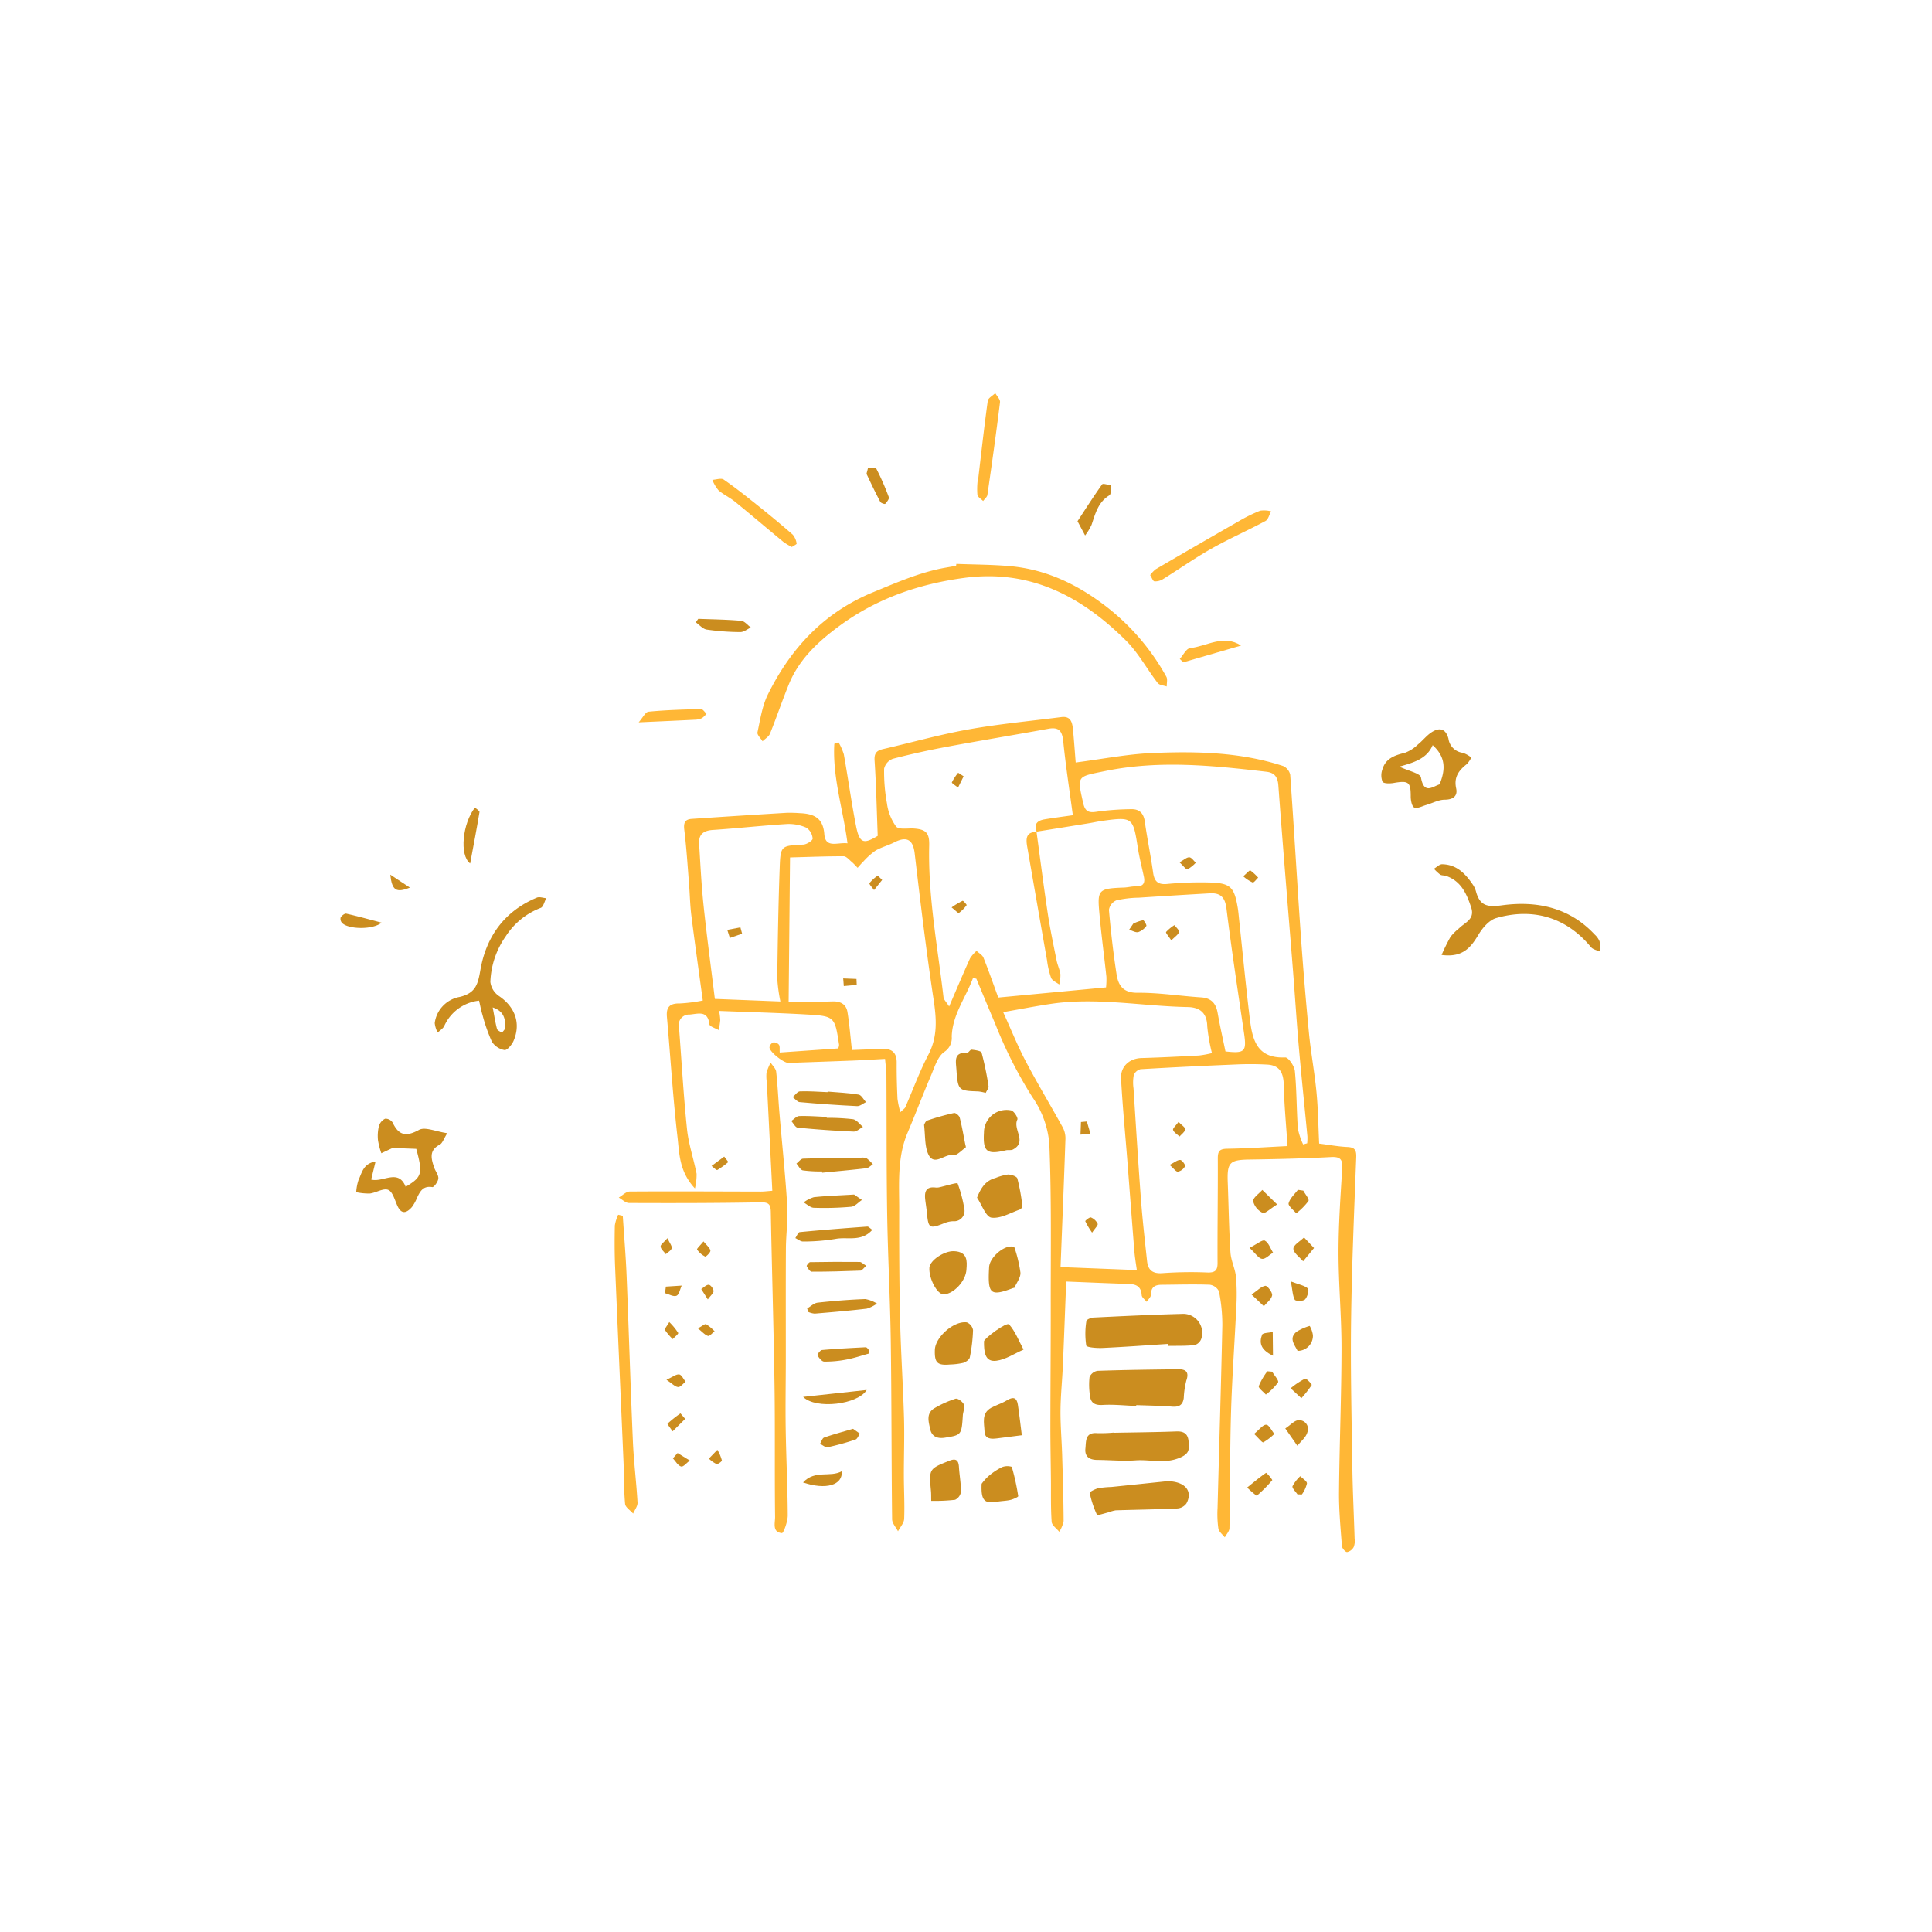 <svg xmlns="http://www.w3.org/2000/svg" viewBox="0 0 400 400"><defs><style>.a{fill:#ffb736;}.b{fill:#cb8d1f;}</style></defs><title>city</title><path class="a" d="M201.444,202.496c-1.477,4.036-4.26,7.567-4.398,12.111a3.431,3.431,0,0,1-1.586,3.206c-1.35,1.001-1.959,3.108-2.69,4.817-1.685,3.943-3.201,7.958-4.872,11.907-2.184,5.161-1.715,10.597-1.726,15.972-.016,7.557.006,15.117.182,22.672.159,6.786.614,13.565.811,20.351.116,3.987-.04,7.98-.03,11.971.007,2.985.184,5.974.064,8.953-.035.875-.829,1.719-1.275,2.578-.425-.827-1.212-1.65-1.221-2.483-.144-12.298-.104-24.599-.278-36.897-.124-8.73-.602-17.454-.743-26.184-.156-9.636-.1-19.275-.158-28.912-.006-.986-.162-1.97-.281-3.327-2.274.122-4.4.26-6.527.344-4.487.177-8.974.325-13.462.486-.981.035-3.94-2.288-3.941-3.224a1.337,1.337,0,0,1,.769-1.016,1.365,1.365,0,0,1,1.193.479c.229.352.111.93.157,1.61l12.112-.847a2.243,2.243,0,0,0,.181-.753c-.893-5.869-.892-5.944-6.912-6.284-5.865-.331-11.741-.483-17.932-.726a12.486,12.486,0,0,1,.24,1.926,18.665,18.665,0,0,1-.318,2.039c-.67-.395-1.869-.728-1.924-1.195-.343-2.936-2.293-2.178-4.072-2.02a2.148,2.148,0,0,0-2.225,2.642c.54,7.034.93,14.083,1.66,21.097.324,3.11,1.376,6.139,1.98,9.228a12.127,12.127,0,0,1-.344,3.032c-3.272-3.499-3.217-7.246-3.612-10.665-.952-8.248-1.445-16.548-2.184-24.821-.186-2.082.593-2.847,2.674-2.812a32.127,32.127,0,0,0,4.751-.608c-.806-5.937-1.635-11.746-2.365-17.567-.279-2.224-.313-4.478-.492-6.716-.296-3.697-.525-7.404-.978-11.083-.173-1.406.15-2.139,1.514-2.232q9.821-.67,19.648-1.259a27.225,27.225,0,0,1,2.746.07c2.818.115,4.826.899,5.085,4.33.23,3.051,2.764,1.651,4.802,1.915-.9-7.024-3.137-13.679-2.728-20.603l.859-.322a11.492,11.492,0,0,1,1.111,2.519c.877,4.887,1.548,9.813,2.497,14.685.727,3.732,1.554,3.975,4.519,2.173-.206-5.349-.316-10.478-.652-15.592-.102-1.549.451-2.069,1.769-2.373,5.894-1.359,11.734-3.01,17.68-4.07,6.362-1.135,12.821-1.728,19.238-2.554,1.897-.244,2.238,1.076,2.379,2.476.231,2.286.382,4.581.572,6.928,5.582-.718,10.72-1.748,15.891-1.963,9.106-.378,18.233-.198,27.036,2.684a2.605,2.605,0,0,1,1.486,1.812c.776,10.853,1.396,21.717,2.151,32.572q.726,10.438,1.728,20.857c.396,4.109,1.168,8.183,1.564,12.292.337,3.501.377,7.03.553,10.647,2.092.264,3.956.616,5.831.701,1.554.071,1.9.634,1.841,2.167-.433,11.288-.918,22.578-1.064,33.872-.131,10.128.112,20.261.263,30.391.073,4.896.321,9.789.47,14.684a3.481,3.481,0,0,1-.187,1.709,2.038,2.038,0,0,1-1.37,1.044c-.377-.004-1.036-.783-1.072-1.256-.28-3.716-.635-7.443-.601-11.164.091-9.894.502-19.785.518-29.678.011-6.642-.619-13.285-.622-19.927-.002-5.81.416-11.624.766-17.429.114-1.89-.43-2.43-2.367-2.326-5.571.3-11.154.432-16.734.511-4.206.06-4.762.568-4.599,4.775.187,4.821.251,9.648.56,14.46.11,1.712.978,3.368,1.149,5.084a44.255,44.255,0,0,1,.05,6.429c-.335,7.22-.869,14.432-1.082,21.655-.235,7.967-.176,15.943-.323,23.914-.012.639-.629,1.268-.964,1.901-.463-.599-1.215-1.148-1.329-1.808a21.647,21.647,0,0,1-.172-4.232c.328-12.625.725-25.249.991-37.875a35.201,35.201,0,0,0-.701-7.011,2.501,2.501,0,0,0-1.916-1.37c-3.31-.119-6.629-.016-9.944.01-1.34.01-2.219.427-2.209,2.024.003.5-.577,1.004-.89,1.506-.363-.458-1.008-.899-1.039-1.378-.11-1.733-1.065-2.264-2.616-2.316-4.465-.149-8.928-.341-13.015-.502-.232,5.921-.442,11.706-.694,17.49-.134,3.07-.46,6.135-.485,9.204-.024,3.062.247,6.125.341,9.188.139,4.569.279,9.139.305,13.709a6.462,6.462,0,0,1-.904,2.209c-.549-.686-1.522-1.342-1.574-2.063-.205-2.892-.122-5.804-.151-8.708-.037-3.657-.115-7.314-.112-10.971.007-8.32.086-16.641.075-24.961-.015-11.225.17-22.461-.294-33.669a19.795,19.795,0,0,0-3.494-9.595,90.077,90.077,0,0,1-7.717-15.229c-1.316-3.097-2.6-6.208-3.899-9.312Zm13.154-30.308.059.059c-.692-1.623.132-2.361,1.604-2.609,1.94-.327,3.895-.572,5.858-.855-.7-5.256-1.476-10.246-1.98-15.265-.213-2.119-.848-3.04-3.08-2.633-6.939,1.266-13.901,2.405-20.836,3.696-3.817.71-7.618,1.538-11.372,2.521a2.908,2.908,0,0,0-1.804,2.035,36.353,36.353,0,0,0,.588,7.192,10.539,10.539,0,0,0,1.892,4.795c.591.699,2.464.319,3.76.417,2.485.187,3.158.981,3.095,3.499-.262,10.586,1.746,20.962,2.958,31.411.062.532.595,1.009,1.169,1.926,1.578-3.655,2.912-6.832,4.335-9.969a7.025,7.025,0,0,1,1.346-1.534c.488.464,1.2.84,1.428,1.408,1.101,2.746,2.072,5.544,3.061,8.246l22.317-2.102a15.401,15.401,0,0,0,.072-2.201c-.431-4.045-.976-8.078-1.356-12.127-.547-5.833-.676-6.141,5.011-6.34.815-.028,1.628-.268,2.437-.242,1.488.047,1.961-.629,1.668-2.005-.431-2.025-.953-4.035-1.27-6.078-.964-6.224-1.086-6.346-7.415-5.468-.893.124-1.775.33-2.665.474Q220.038,171.323,214.597,172.188Zm55.203,64.748.838-.229a10.929,10.929,0,0,0,.048-1.449c-.588-6.177-1.237-12.349-1.78-18.531-.458-5.205-.78-10.422-1.194-15.631-1.02-12.83-2.098-25.657-3.044-38.492-.131-1.777-.83-2.626-2.463-2.817-11.152-1.301-22.273-2.451-33.479-.132-5.756,1.191-5.765.874-4.462,6.627.386,1.705,1.111,2.047,2.781,1.778a54.802,54.802,0,0,1,7.177-.527c1.632-.045,2.547.805,2.792,2.541.498,3.532,1.227,7.032,1.721,10.565.259,1.854.988,2.571,2.957,2.374a71.51,71.51,0,0,1,8.475-.308c4.56.087,5.369.86,6.097,5.269.135.818.198,1.649.286,2.474.713,6.686,1.359,13.381,2.16,20.056.528,4.398,1.259,8.69,7.382,8.424.653-.028,1.894,1.775,1.995,2.813.385,3.947.343,7.934.622,11.894A13.92,13.92,0,0,0,269.8,236.936ZM235.369,262.956c-.154-1.157-.398-2.519-.509-3.891-.508-6.294-.974-12.592-1.465-18.887-.439-5.624-.993-11.242-1.291-16.874-.136-2.559,1.788-4.179,4.228-4.249,3.98-.114,7.957-.317,11.933-.527a21.977,21.977,0,0,0,2.659-.495,35.933,35.933,0,0,1-.975-5.545c-.053-2.808-1.574-3.947-4.044-3.992-9.457-.173-18.879-2.069-28.367-.653-3.175.474-6.329,1.092-9.844,1.706,1.657,3.644,3,7.004,4.677,10.188,2.426,4.605,5.118,9.07,7.633,13.629a4.802,4.802,0,0,1,.586,2.364c-.294,8.69-.652,17.378-1.015,26.607Zm-71.801-85.432c-.098,10.081-.193,19.899-.29,29.953,3.433-.051,6.245-.053,9.054-.15,1.65-.057,2.857.553,3.126,2.193.41,2.502.604,5.04.925,7.871,1.941-.072,4.157-.166,6.373-.234,1.94-.059,2.909.823,2.893,2.843-.019,2.493.051,4.988.165,7.479a19.036,19.036,0,0,0,.592,2.792c.601-.592.914-.77,1.029-1.033,1.588-3.629,2.944-7.376,4.773-10.878,1.983-3.797,1.672-7.523,1.062-11.558-1.514-10.011-2.712-20.071-3.897-30.128-.332-2.816-1.612-3.621-4.247-2.261-1.247.643-2.657.988-3.857,1.697a14.849,14.849,0,0,0-2.488,2.224c-.433.415-.813.887-1.217,1.333-.422-.424-.816-.881-1.272-1.263-.51-.427-1.075-1.119-1.618-1.121C171.201,177.269,167.727,177.414,163.568,177.524Zm103.001,59.756c-.298-4.561-.69-8.597-.778-12.64-.053-2.447-.789-4.073-3.387-4.227a64.029,64.029,0,0,0-6.428-.031c-6.615.275-13.229.59-19.838.984a2.026,2.026,0,0,0-1.405,1.236,8.482,8.482,0,0,0-.05,2.726c.493,7.629.959,15.259,1.532,22.882.323,4.296.81,8.581,1.271,12.866.216,2.011,1.259,2.704,3.393,2.504a82.063,82.063,0,0,1,9.187-.118c1.484.028,2.026-.404,2.017-1.986-.042-7.211.088-14.422.051-21.633-.008-1.524.38-1.987,1.957-2.01C258.214,237.775,262.336,237.484,266.569,237.28ZM161.573,207.343a34.149,34.149,0,0,1-.652-4.79c.101-7.637.228-15.275.507-22.907.168-4.602.303-4.545,4.897-4.783.701-.036,1.947-.847,1.922-1.233a2.999,2.999,0,0,0-1.279-2.257,8.914,8.914,0,0,0-4.031-.77c-5.119.316-10.223.892-15.341,1.23-1.961.13-2.97.921-2.847,2.883.267,4.272.474,8.554.924,12.809.685,6.48,1.556,12.939,2.333,19.285Zm92.145,10.339c4.002.462,4.405.026,3.86-3.69-1.261-8.611-2.576-17.217-3.647-25.852-.29-2.338-1.213-3.31-3.428-3.185q-7.362.416-14.72.9a22.213,22.213,0,0,0-4.665.558,2.602,2.602,0,0,0-1.527,1.962c.387,4.448.898,8.892,1.577,13.305.355,2.309,1.329,3.886,4.343,3.859,4.38-.039,8.764.665,13.152.954,2.118.14,3.087,1.227,3.437,3.224C252.573,212.398,253.179,215.055,253.718,217.682Z"/><path class="a" d="M159.899,246.537c-.39-7.705-.764-15.089-1.137-22.473a8.078,8.078,0,0,1-.062-1.986,11.361,11.361,0,0,1,.855-2.071c.397.625,1.068,1.219,1.143,1.881.317,2.802.431,5.625.668,8.437.542,6.417,1.226,12.826,1.622,19.252.182,2.952-.256,5.937-.274,8.908-.047,7.647-.013,15.294-.02,22.941-.005,4.799-.098,9.599-.024,14.397.093,5.977.397,11.951.423,17.927.006,1.279-.887,3.687-1.199,3.66-2.065-.18-1.407-2.127-1.422-3.34-.112-9.064.016-18.132-.117-27.196-.177-11.977-.547-23.951-.769-35.927-.03-1.612-.429-2.052-2.164-2.019-9.064.172-18.131.173-27.197.138-.706-.003-1.41-.733-2.115-1.125.755-.435,1.508-1.244,2.266-1.249,9.055-.063,18.111-.004,27.167.012C158.183,246.706,158.824,246.617,159.899,246.537Z"/><path class="a" d="M198.005,116.746c3.701.145,7.416.14,11.101.468,7.296.648,13.644,3.625,19.471,8.017a47.237,47.237,0,0,1,12.898,14.87c.295.528.07,1.347.087,2.03-.637-.23-1.523-.268-1.871-.721-2.227-2.891-3.991-6.219-6.545-8.763-9.202-9.168-19.871-14.813-33.46-13.009-9.482,1.259-18.239,4.303-25.95,9.991-4.319,3.186-8.27,6.829-10.375,11.961-1.395,3.403-2.565,6.898-3.942,10.309-.254.629-1.013,1.054-1.539,1.573-.374-.621-1.162-1.331-1.051-1.848.573-2.664.978-5.477,2.17-7.876,4.749-9.569,11.607-16.967,21.789-21.143,4.928-2.021,9.751-4.164,15.024-5.087q1.066-.186,2.132-.373Z"/><path class="b" d="M241.862,278.243c-4.531.291-9.059.63-13.594.839-1.168.054-3.281-.103-3.37-.51a16.163,16.163,0,0,1,.031-5.072c.032-.296.932-.689,1.447-.714,6.097-.297,12.196-.594,18.298-.757a3.943,3.943,0,0,1,4.047,5.131,2.102,2.102,0,0,1-1.398,1.329c-1.8.196-3.628.131-5.446.166Z"/><path class="b" d="M235.245,291.098c-2.316-.091-4.643-.351-6.946-.217-1.714.1-2.529-.466-2.655-2.09a14.704,14.704,0,0,1-.067-3.675,2.191,2.191,0,0,1,1.639-1.295c5.566-.191,11.136-.262,16.705-.33,1.562-.019,2.327.534,1.701,2.321a17.475,17.475,0,0,0-.534,3.6c-.178,1.434-.934,1.937-2.391,1.821-2.474-.197-4.961-.222-7.443-.32Z"/><path class="a" d="M128.943,251.713c.267,4.113.618,8.222.786,12.339.467,11.455.807,22.915,1.305,34.368.184,4.23.723,8.445.964,12.674.042.74-.592,1.519-.914,2.279-.58-.668-1.596-1.296-1.662-2.012-.267-2.891-.205-5.811-.329-8.718-.574-13.47-1.186-26.938-1.744-40.409-.117-2.828-.114-5.664-.054-8.494a8.469,8.469,0,0,1,.696-2.246Z"/><path class="b" d="M77.755,240.478c-.359,1.477-.609,2.506-.907,3.734,2.431.678,5.61-2.341,7.14,1.495,3.397-2.015,3.585-2.725,2.194-7.848l-4.883-.192q-1.176.55-2.348,1.097a16.142,16.142,0,0,1-.691-2.675,8.682,8.682,0,0,1,.198-2.974,2.467,2.467,0,0,1,1.283-1.5,1.763,1.763,0,0,1,1.532.769c1.277,2.683,2.752,3.038,5.476,1.547,1.265-.692,3.478.346,5.854.685-.74,1.167-.992,2.078-1.562,2.373-2.268,1.173-1.763,2.911-1.168,4.7.262.786.924,1.552.878,2.294-.04.654-.912,1.851-1.246,1.795-1.889-.318-2.518.859-3.156,2.184a8.371,8.371,0,0,1-1.078,1.958c-1.078,1.22-2.152,1.605-3.013-.308-.531-1.179-.969-2.89-1.894-3.266-.991-.403-2.491.603-3.797.76a12.548,12.548,0,0,1-2.818-.28,9.853,9.853,0,0,1,.486-2.541C74.936,242.835,75.185,240.897,77.755,240.478Z"/><path class="b" d="M99.184,207.171a8.977,8.977,0,0,0-7.202,5.237c-.262.549-.895.922-1.357,1.375a5.385,5.385,0,0,1-.62-1.968,6.324,6.324,0,0,1,5.173-5.414c3.351-.804,3.774-2.671,4.291-5.628,1.206-6.888,5.005-12.154,11.685-14.928.537-.223,1.287.066,1.938.118-.374.693-.596,1.813-1.147,2.009a14.898,14.898,0,0,0-7.207,5.835,17.505,17.505,0,0,0-3.215,9.493,4.131,4.131,0,0,0,1.775,2.909c3.316,2.239,4.596,5.627,3.029,9.286-.343.802-1.328,1.976-1.873,1.903a3.879,3.879,0,0,1-2.62-1.74,35.368,35.368,0,0,1-1.952-5.583C99.612,209.221,99.458,208.331,99.184,207.171Zm2.823,1.403c.332,1.74.535,3.113.891,4.445.09.337.674.542,1.031.807.247-.376.71-.754.705-1.126C104.61,211.027,104.418,209.377,102.007,208.573Z"/><path class="b" d="M298.467,197.711a40.639,40.639,0,0,1,1.853-3.76,11.679,11.679,0,0,1,1.766-1.756c1.206-1.217,3.324-1.841,2.505-4.32-.94-2.846-2.091-5.455-5.204-6.529-.389-.134-.883-.057-1.206-.267a9.483,9.483,0,0,1-1.301-1.214c.569-.327,1.143-.943,1.705-.933,3.088.056,4.931,2.08,6.491,4.435a5.091,5.091,0,0,1,.557,1.375c.831,2.821,2.353,3.1,5.325,2.695,7.157-.977,13.946.406,19.197,6.043a4.016,4.016,0,0,1,1.014,1.405,9.792,9.792,0,0,1,.172,2.164c-.66-.309-1.528-.445-1.947-.952-5.195-6.298-12.148-8.175-19.638-6.014-1.433.414-2.791,2.002-3.625,3.385C304.543,196.105,302.907,198.304,298.467,197.711Z"/><path class="b" d="M304.627,156.845a6.216,6.216,0,0,1-.932,1.352c-1.651,1.297-2.726,2.68-2.209,5.047.337,1.542-.6,2.319-2.381,2.326-1.271.005-2.534.718-3.809,1.088-.837.243-1.837.798-2.486.534-.486-.198-.737-1.482-.735-2.281.007-3.004-.422-3.347-3.557-2.8-.759.132-2.036.143-2.279-.265a3.598,3.598,0,0,1-.032-2.536c.663-2.294,2.565-2.946,4.681-3.453a7.795,7.795,0,0,0,2.7-1.742c.956-.766,1.728-1.784,2.736-2.459,1.652-1.105,3.001-.863,3.565,1.292a3.389,3.389,0,0,0,2.964,2.912A6.05,6.05,0,0,1,304.627,156.845Zm-6.58,5.549c1.276-3.1,1.274-5.674-1.427-8.117-1.206,2.848-3.954,3.609-6.893,4.449,1.927.917,4.32,1.386,4.469,2.243C294.816,164.551,296.617,162.85,298.047,162.393Z"/><path class="b" d="M230.63,296.642c4.311-.084,8.625-.113,12.933-.278,1.706-.065,2.454.618,2.532,2.255.066,1.388.244,2.266-1.677,3.123-3.186,1.421-6.221.388-9.294.61-2.639.19-5.308-.068-7.964-.09-1.61-.014-2.619-.69-2.437-2.383.157-1.467-.097-3.365,2.423-3.159a28.697,28.697,0,0,0,3.481-.119Z"/><path class="b" d="M241.696,306.662c3.531.034,5.365,1.963,3.948,4.597a2.559,2.559,0,0,1-1.859,1.051c-4.259.197-8.524.25-12.786.387a7.471,7.471,0,0,0-1.428.398c-.849.208-2.371.708-2.452.536a21.047,21.047,0,0,1-1.51-4.554c-.042-.194,1.112-.791,1.772-.955a19.56,19.56,0,0,1,2.688-.256C233.836,307.481,237.602,307.086,241.696,306.662Z"/><path class="a" d="M238.131,119.069a6.217,6.217,0,0,1,1.159-1.225q8.561-4.999,17.166-9.923a32.203,32.203,0,0,1,4.453-2.191,5.757,5.757,0,0,1,2.256.131c-.377.684-.582,1.688-1.16,1.999-3.696,1.985-7.551,3.68-11.202,5.739-3.438,1.94-6.678,4.23-10.036,6.315a2.966,2.966,0,0,1-1.76.443C238.706,120.324,238.481,119.616,238.131,119.069Z"/><path class="b" d="M191.319,232.895c.051-.075.262-.763.662-.9a49.871,49.871,0,0,1,5.549-1.562c.32-.07,1.06.535,1.166.942.469,1.806.778,3.653,1.142,5.487.048.242.185.643.094.707-.851.603-1.874,1.751-2.596,1.593-1.794-.393-4.15,2.713-5.318-.629C191.46,236.936,191.568,235.107,191.319,232.895Z"/><path class="b" d="M202.286,247.963c.913-2.311,1.93-3.571,3.829-4.079a11.285,11.285,0,0,1,2.551-.714c.679-.01,1.838.375,1.967.821a41.705,41.705,0,0,1,1.021,5.547.994.994,0,0,1-.409.845c-1.989.692-4.089,1.964-5.976,1.713C204.112,251.941,203.269,249.421,202.286,247.963Z"/><path class="b" d="M199.679,250.411a2.144,2.144,0,0,1-2.34,2.428,5.274,5.274,0,0,0-1.675.342c-3.243,1.308-3.455,1.193-3.765-2.139-.084-.906-.242-1.804-.344-2.709-.173-1.533.121-2.689,2.061-2.479a2.402,2.402,0,0,0,.74-.012c1.366-.287,3.797-1.078,3.916-.815A27.906,27.906,0,0,1,199.679,250.411Z"/><path class="b" d="M193.553,279.47c.09-2.641,3.962-6.067,6.623-5.682a2.106,2.106,0,0,1,1.28,1.597,33.659,33.659,0,0,1-.668,5.652c-.091.462-.83.971-1.369,1.132a13.734,13.734,0,0,1-2.701.334C194.061,282.74,193.461,282.16,193.553,279.47Z"/><path class="b" d="M203.719,234.449a4.677,4.677,0,0,1,5.623-4.555c.568.113,1.472,1.534,1.294,1.894-.997,2.016,2.105,4.61-.911,6.201-.403.213-.986.054-1.461.168C204.3,239.11,203.481,238.449,203.719,234.449Z"/><path class="b" d="M200.1,262.753c-.074,2.484-2.724,5.208-4.735,5.235-1.321.018-3.077-3.269-2.945-5.512.089-1.523,3.062-3.519,5.097-3.434C200.362,259.16,200.224,261.145,200.1,262.753Z"/><path class="b" d="M204.785,262.351c.108-1.935,2.871-4.425,4.746-4.273.162.013.445.03.464.102a28.333,28.333,0,0,1,1.277,5.301c.068,1.016-.794,2.095-1.249,3.14-.018.041-.16.018-.236.046C205.017,268.467,204.469,267.995,204.785,262.351Z"/><path class="a" d="M202.489,99.485c.651-5.498,1.26-11.002,2.016-16.485.082-.594,1.018-1.07,1.557-1.601.346.629,1.053,1.303.982,1.88-.79,6.401-1.686,12.789-2.611,19.172-.066.458-.58.852-.885,1.276-.414-.426-1.105-.807-1.185-1.289a15.001,15.001,0,0,1,.059-2.97Z"/><path class="a" d="M163.947,113.246a13.283,13.283,0,0,1-1.723-1.029c-3.363-2.772-6.678-5.601-10.058-8.351-1.07-.87-2.377-1.455-3.41-2.361a7.968,7.968,0,0,1-1.272-2.157c.795-.041,1.825-.422,2.345-.063,2.441,1.683,4.768,3.538,7.086,5.393,2.445,1.957,4.865,3.949,7.219,6.014a3.759,3.759,0,0,1,.805,1.858C164.971,112.676,164.356,112.968,163.947,113.246Z"/><path class="b" d="M211.555,297.149c-1.823.232-3.463.433-5.1.652-1.247.167-2.562.158-2.618-1.445-.06-1.723-.694-3.765,1.392-4.898,1.042-.566,2.214-.904,3.219-1.522,1.259-.775,2.054-.662,2.288.879C211.052,292.896,211.28,294.991,211.555,297.149Z"/><path class="b" d="M204.083,226.271a9.514,9.514,0,0,0-1.518-.306c-4.156-.132-4.247-.192-4.557-4.644-.112-1.609-.585-3.528,2.189-3.328.302.022.665-.704.956-.673.735.078,1.97.242,2.08.633a63.893,63.893,0,0,1,1.432,6.919C204.733,225.273,204.31,225.757,204.083,226.271Z"/><path class="b" d="M199.352,292.942c-.255,4.161-.295,4.176-3.723,4.717-1.552.245-2.715-.235-3.041-1.769-.33-1.549-.922-3.349.985-4.399a21.635,21.635,0,0,1,4.268-1.899c.445-.13,1.461.609,1.705,1.171C199.802,291.349,199.443,292.204,199.352,292.942Z"/><path class="b" d="M192.799,310.737c-.018-.842.004-1.409-.047-1.969-.426-4.672-.427-4.664,3.87-6.362,1.311-.518,1.835-.054,1.916,1.295.103,1.722.436,3.438.417,5.154a2.152,2.152,0,0,1-1.215,1.661A36.877,36.877,0,0,1,192.799,310.737Z"/><path class="b" d="M203.237,307.201a10.373,10.373,0,0,1,1.374-1.541,13.299,13.299,0,0,1,2.853-1.907,3.082,3.082,0,0,1,2.015-.062,47.792,47.792,0,0,1,1.332,6.064c.028.183-1.021.644-1.615.786-.873.208-1.793.209-2.681.363C203.825,311.37,203.073,310.708,203.237,307.201Z"/><path class="b" d="M203.726,277.701c.013-.553,4.683-4.084,5.208-3.484,1.291,1.475,2.022,3.441,2.977,5.209-1.877.808-3.699,2.068-5.646,2.308C203.892,282.027,203.712,279.907,203.726,277.701Z"/><path class="b" d="M170.197,242.535a26.941,26.941,0,0,1-3.974-.221c-.514-.098-.891-.915-1.331-1.404.459-.356.908-1.005,1.379-1.021,3.978-.133,7.96-.153,11.941-.197a2.44,2.44,0,0,1,1.222.123,8.143,8.143,0,0,1,1.289,1.239c-.451.282-.879.758-1.357.815-3.042.361-6.095.629-9.144.928Z"/><path class="b" d="M171.353,225.997c2.144.186,4.305.269,6.42.626.577.097,1.015,1.016,1.517,1.557-.61.29-1.233.854-1.827.826q-5.963-.287-11.912-.829c-.502-.045-.952-.678-1.426-1.038.497-.416.98-1.167,1.492-1.187,1.902-.075,3.813.09,5.721.165Z"/><path class="b" d="M171.163,231.434a43.753,43.753,0,0,1,5.433.285c.759.126,1.388,1.038,2.076,1.592-.648.341-1.311 1-1.943.972q-5.8-.25-11.582-.819c-.481-.047-.884-.9-1.323-1.38.547-.356,1.085-.999,1.644-1.017,1.897-.062,3.801.097,5.703.172Z"/><path class="b" d="M180.602,254.624c-2.297,2.585-5.187,1.386-7.646,1.885a40.77,40.77,0,0,1-6.673.53c-.531.018-1.078-.459-1.618-.709.305-.429.576-1.202.92-1.235,4.657-.451,9.323-.808,13.989-1.147C179.82,253.931,180.094,254.279,180.602,254.624Z"/><path class="b" d="M167.119,270.9c.72-.415,1.409-1.111,2.166-1.196,3.274-.364,6.566-.623,9.857-.747a6.852,6.852,0,0,1,2.421.934,7.044,7.044,0,0,1-2.098,1.05c-3.589.425-7.192.731-10.795,1.03a4.211,4.211,0,0,1-1.337-.354Z"/><path class="a" d="M132.23,149.554c.849-.954,1.395-2.143,2.05-2.206,3.604-.348,7.233-.451,10.857-.542.371-.009.758.624,1.137.958a4.317,4.317,0,0,1-.947.925,3.689,3.689,0,0,1-1.447.322C140.272,149.196,136.663,149.351,132.23,149.554Z"/><path class="b" d="M223.088,107.909c1.678-2.555,3.318-5.143,5.101-7.629.179-.25,1.224.121,1.868.204-.11.711.025,1.825-.371,2.065-2.341,1.421-2.904,3.787-3.688,6.1a11.609,11.609,0,0,1-1.34,2.209C224.234,110.061,223.81,109.263,223.088,107.909Z"/><path class="a" d="M244.262,136.43c.702-.781,1.34-2.159,2.116-2.241,3.496-.371,6.908-2.923,10.57-.532q-5.972,1.731-11.944,3.462Q244.633,136.775,244.262,136.43Z"/><path class="b" d="M179.355,262.07c-.6.522-.885.989-1.188,1-3.366.132-6.735.23-10.103.221-.365-.001-.806-.689-1.044-1.145-.069-.132.447-.824.703-.829,3.427-.067,6.856-.075,10.284-.041C178.339,261.279,178.668,261.652,179.355,262.07Z"/><path class="b" d="M176.837,247.317l1.616,1.123c-.741.491-1.448,1.336-2.228,1.409a63.434,63.434,0,0,1-7.732.209c-.713-.021-1.405-.721-2.107-1.109a6.752,6.752,0,0,1,2.111-1.083C171.057,247.592,173.638,247.51,176.837,247.317Z"/><path class="b" d="M179.441,287.781c-1.8,2.997-10.488,4.086-13.161,1.43C170.532,288.749,174.785,288.287,179.441,287.781Z"/><path class="b" d="M144.569,128.122c2.964.116,5.937.147,8.888.411.703.063,1.336.904,2.001,1.387-.727.332-1.457.951-2.181.943a50.055,50.055,0,0,1-6.96-.518c-.812-.124-1.513-.977-2.264-1.497Z"/><path class="b" d="M97.342,178.769c-2.274-1.699-1.573-8.3.999-11.58.336.326.976.69.934.943C98.705,171.584,98.041,175.021,97.342,178.769Z"/><path class="b" d="M179.997,280.213c-1.564.43-3.108.96-4.696,1.261a23.054,23.054,0,0,1-4.664.434c-.493-.009-1.062-.766-1.395-1.305-.084-.136.579-1.062.946-1.095,3.012-.269,6.035-.419,9.056-.574.177-.009.368.261.553.402Q179.897,279.774,179.997,280.213Z"/><path class="b" d="M179.692,96.949c.558.022,1.61-.17,1.754.108a52.729,52.729,0,0,1,2.576,5.878c.125.337-.393.993-.749,1.377-.096.104-.879-.148-1.018-.41-.991-1.873-1.907-3.785-2.81-5.703C179.362,98.02,179.53,97.722,179.692,96.949Z"/><path class="b" d="M176.619,295.816l1.415,1.008c-.305.423-.527,1.093-.928,1.226a52.735,52.735,0,0,1-5.74,1.581c-.46.097-1.056-.451-1.59-.702.28-.45.466-1.167.856-1.304C172.57,296.947,174.56,296.421,176.619,295.816Z"/><path class="b" d="M266.106,295.745c1.159-.775,1.866-1.618,2.647-1.694a1.82,1.82,0,0,1,1.929,2.479c-.271,1.043-1.35,1.876-2.072,2.802C267.888,298.297,267.165,297.262,266.106,295.745Z"/><path class="b" d="M268.655,279.683c-.676-1.325-1.838-2.622-.226-3.952a10.942,10.942,0,0,1,2.735-1.213,5.437,5.437,0,0,1,.665,1.932A3.131,3.131,0,0,1,268.655,279.683Z"/><path class="b" d="M78.999,191.027c-1.816,1.528-7.061,1.402-8.238-.011a1.23,1.23,0,0,1-.228-1.089c.245-.366.828-.836,1.156-.763C74.082,189.699,76.445,190.359,78.999,191.027Z"/><path class="b" d="M166.263,306.927c2.473-2.684,5.609-.968,8.009-2.324C174.532,307.498,170.988,308.53,166.263,306.927Z"/><path class="b" d="M264.42,249.368c-1.471.91-2.533,1.969-2.97,1.754a3.708,3.708,0,0,1-1.999-2.415c-.052-.733,1.215-1.561,1.897-2.346C262.197,247.191,263.045,248.021,264.42,249.368Z"/><path class="b" d="M269.836,246.505c.388.738,1.287,1.773,1.064,2.155a13.117,13.117,0,0,1-2.534,2.548c-.563-.704-1.702-1.556-1.567-2.082.263-1.025,1.239-1.868,1.919-2.786Z"/><path class="b" d="M258.214,307.979c1.542-1.244,2.69-2.214,3.927-3.049a6.462,6.462,0,0,1,1.282,1.503,27.293,27.293,0,0,1-3.235,3.257A19.9,19.9,0,0,1,258.214,307.979Z"/><path class="b" d="M272.059,258.388c-.932,1.134-1.597,1.943-2.262,2.751-.727-.871-2.008-1.738-2.014-2.614-.005-.771,1.414-1.552,2.205-2.329C270.589,256.832,271.191,257.469,272.059,258.388Z"/><path class="b" d="M263.384,283.997c.443.759,1.439,1.822,1.222,2.218a11.879,11.879,0,0,1-2.522,2.519c-.523-.598-1.585-1.353-1.465-1.762a13.622,13.622,0,0,1,1.776-3.064Z"/><path class="b" d="M258.699,258.351c1.575-.789,2.696-1.751,3.169-1.498.785.42,1.154,1.619,1.698,2.49-.758.471-1.562,1.37-2.261,1.294C260.587,260.559,259.971,259.531,258.699,258.351Z"/><path class="b" d="M259.132,268.028c1.207-.831,1.968-1.676,2.84-1.811.399-.062,1.507,1.352,1.412,1.958-.13.824-1.104,1.514-1.716,2.262C260.958,269.763,260.248,269.089,259.132,268.028Z"/><path class="b" d="M259.647,296.875c1.109-.901,1.817-1.911,2.509-1.901.572.008,1.126,1.224,1.687,1.904a11.59,11.59,0,0,1-2.282,1.744C261.327,298.731,260.606,297.776,259.647,296.875Z"/><path class="b" d="M267.218,287.431a15.78,15.78,0,0,1,2.98-1.989c.28-.104,1.461,1.178,1.38,1.314a23.245,23.245,0,0,1-2.141,2.727C268.857,288.946,268.277,288.41,267.218,287.431Z"/><path class="b" d="M267.264,265.313c1.702.65,2.831.825,3.527,1.468.293.271-.096,1.759-.603,2.264-.389.387-1.956.366-2.116.061C267.611,268.231,267.599,267.12,267.264,265.313Z"/><path class="b" d="M263.559,280.684c-2.738-1.292-2.828-2.834-2.251-4.344.156-.409,1.436-.39,2.2-.567C263.523,277.217,263.538,278.661,263.559,280.684Z"/><path class="b" d="M268.626,309.391c-.37-.574-1.155-1.287-1.02-1.694a7.583,7.583,0,0,1,1.606-2.068c.491.504,1.394,1.021,1.378,1.508a6.424,6.424,0,0,1-1.049,2.274Z"/><path class="b" d="M80.807,181.09c1.235.815,2.47,1.63,4.058,2.679C82.021,184.905,81.154,184.37,80.807,181.09Z"/><path class="b" d="M141.862,293.766q-1.302,1.29-2.605,2.581c-.367-.554-1.131-1.51-1.039-1.6a25.568,25.568,0,0,1,2.67-2.122Q141.375,293.195,141.862,293.766Z"/><path class="b" d="M137.987,285.67c1.277-.581,1.996-1.186,2.633-1.109.494.06.884.972,1.321,1.505-.519.4-1.074,1.159-1.549,1.112C139.738,287.114,139.144,286.44,137.987,285.67Z"/><path class="b" d="M140.291,300.834q1.26.776,2.52,1.552c-.604.451-1.337,1.366-1.782,1.243-.675-.187-1.151-1.096-1.712-1.698Z"/><path class="b" d="M137.864,266.382l3.27-.213c-.341.739-.516,1.881-1.067,2.108-.617.253-1.575-.323-2.385-.539Q137.773,267.06,137.864,266.382Z"/><path class="b" d="M138.567,273.716a12.824,12.824,0,0,1,1.845,2.25c.096.195-.726.844-1.127,1.284a12.065,12.065,0,0,1-1.609-1.892C137.552,275.141,138.1,274.54,138.567,273.716Z"/><path class="b" d="M145.655,257.018c.651.811,1.305,1.301,1.426,1.9.071.35-.925,1.313-1.068,1.242a4.256,4.256,0,0,1-1.686-1.457C144.222,258.537,145.023,257.799,145.655,257.018Z"/><path class="b" d="M138.188,256.356c.46,1.005.97,1.595.88,2.072-.089.47-.785.825-1.215,1.23-.388-.523-1.03-1.023-1.081-1.577C136.733,257.672,137.465,257.191,138.188,256.356Z"/><path class="b" d="M148.527,300.167a8.484,8.484,0,0,1,.927,2.188c.02.237-.832.842-1.122.751a5.866,5.866,0,0,1-1.564-1.124C147.23,301.506,147.691,301.029,148.527,300.167Z"/><path class="b" d="M150.798,240.578a16.35,16.35,0,0,1-2.273,1.647c-.204.106-.792-.53-1.203-.826q1.308-.969,2.617-1.937Q150.368,240.02,150.798,240.578Z"/><path class="b" d="M146.545,269.031c-.65-1.024-1.006-1.585-1.363-2.146.523-.325,1.057-.91,1.564-.888.374.016.958.809.993,1.289C147.77,267.707,147.167,268.173,146.545,269.031Z"/><path class="b" d="M144.487,275.023c.871-.457,1.458-.985,1.715-.856a9.108,9.108,0,0,1,1.747,1.462c-.46.346-1.028,1.058-1.357.96C145.938,276.396,145.416,275.757,144.487,275.023Z"/><path class="a" d="M214.597,172.188c.771,5.658,1.486,11.325,2.336,16.971.491,3.256,1.18,6.482,1.828,9.712.194.967.654,1.888.79,2.858a8.075,8.075,0,0,1-.249,2.103c-.581-.451-1.44-.788-1.683-1.378a17.408,17.408,0,0,1-.84-3.625q-2.071-11.76-4.106-23.525c-.279-1.612-.3-3.092,1.985-3.057Z"/><path class="b" d="M199.51,160.725q-.578,1.166-1.157,2.333c-.451-.369-1.343-.911-1.278-1.078A10.095,10.095,0,0,1,198.382,159.993Z"/><path class="b" d="M197.017,187.873a16.012,16.012,0,0,1,2.28-1.368c.149-.059.885.828.839.888a7.239,7.239,0,0,1-1.62,1.633C198.39,189.112,197.764,188.46,197.017,187.873Z"/><path class="b" d="M244.206,178.534c.931-.508,1.499-1.065,2.033-1.035.466.027.894.717,1.338,1.115a6.899,6.899,0,0,1-1.735,1.38C245.599,180.088,245.005,179.272,244.206,178.534Z"/><path class="b" d="M257.406,181.423c.711-.61,1.322-1.299,1.452-1.217a10.488,10.488,0,0,1,1.634,1.501c-.389.357-.862,1.067-1.149.998A7.302,7.302,0,0,1,257.406,181.423Z"/><path class="b" d="M225.022,232.19q.373,1.275.746,2.55l-2.066.17.102-2.609Z"/><path class="b" d="M226.108,255.206a16.557,16.557,0,0,1-1.413-2.366c-.044-.111.91-.892,1.161-.787a2.642,2.642,0,0,1,1.402,1.319C227.373,253.694,226.705,254.299,226.108,255.206Z"/><path class="b" d="M182.644,182.181q-.841,1.05-1.683,2.1c-.337-.495-1.066-1.238-.939-1.439a7.99,7.99,0,0,1,1.716-1.559Q182.192,181.732,182.644,182.181Z"/><path class="b" d="M177.376,203.907l-2.675.245q-.062-.79-.125-1.581l2.749.108Z"/><path class="b" d="M244.002,232.276c.693.716,1.491,1.226,1.42,1.536-.129.559-.778.997-1.21,1.486-.474-.443-1.153-.814-1.344-1.357C242.76,233.633,243.452,233.044,244.002,232.276Z"/><path class="b" d="M242.155,241.181c1.022-.512,1.628-1.05,2.204-1.02.38.02,1.11,1.048.993,1.289a2.186,2.186,0,0,1-1.473,1.13C243.467,242.618,242.984,241.89,242.155,241.181Z"/><path class="b" d="M153.648,193.314q-1.267.439-2.535.878l-.539-1.669,2.721-.515Q153.471,192.66,153.648,193.314Z"/><path class="b" d="M242.505,194.705c-.526-.823-1.203-1.578-1.08-1.744a8.228,8.228,0,0,1,1.736-1.424c.34.482,1.037,1.06.939,1.422C243.947,193.521,243.253,193.936,242.505,194.705Z"/><path class="b" d="M234.637,191.228a8.602,8.602,0,0,1,2.019-.704c.2-.022.801,1.048.689,1.185a3.534,3.534,0,0,1-1.687,1.278c-.558.129-1.248-.309-1.879-.497Q234.208,191.859,234.637,191.228Z"/></svg>